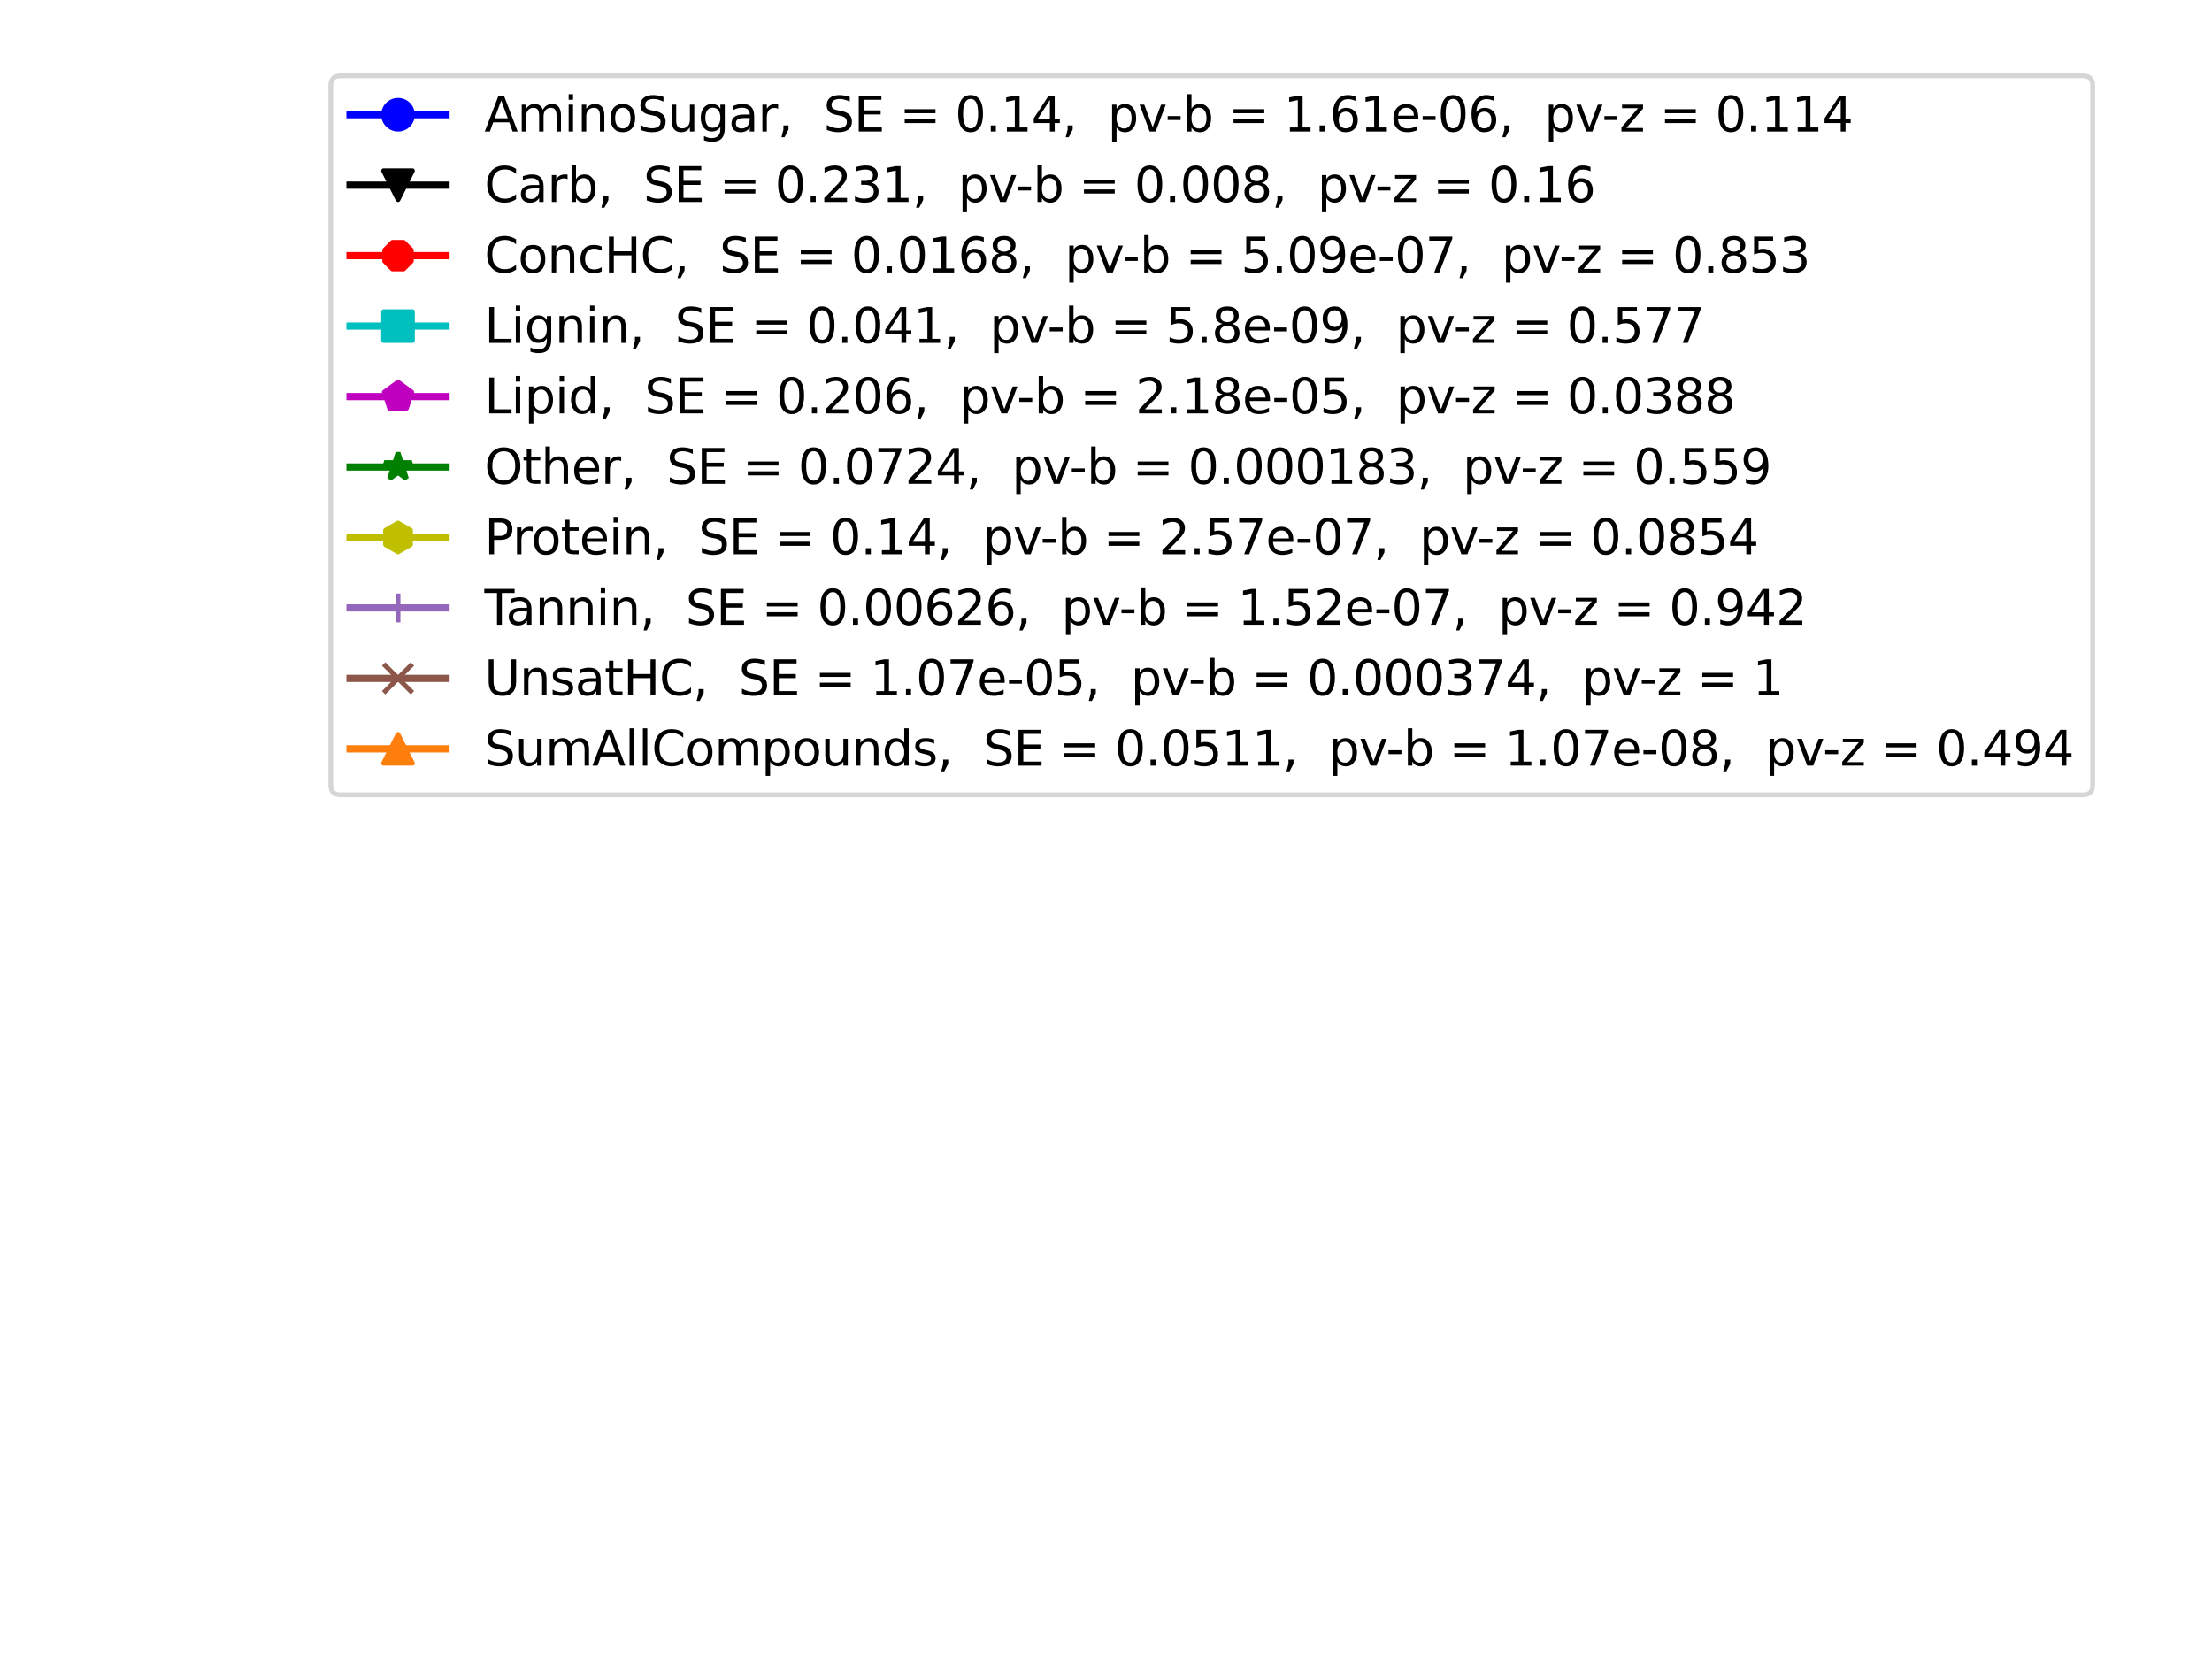 <?xml version="1.0" encoding="utf-8" standalone="no"?>
<!DOCTYPE svg PUBLIC "-//W3C//DTD SVG 1.1//EN"
  "http://www.w3.org/Graphics/SVG/1.1/DTD/svg11.dtd">
<svg xmlns:xlink="http://www.w3.org/1999/xlink" width="460.8pt" height="345.6pt" viewBox="0 0 460.8 345.6" xmlns="http://www.w3.org/2000/svg" version="1.1">
 <defs>
  <style type="text/css">*{stroke-linejoin: round; stroke-linecap: butt}</style>
 </defs>
 <g id="figure_1">
  <g id="patch_1">
   <path d="M 0 345.6 
L 460.8 345.6 
L 460.8 0 
L 0 0 
z
" style="fill: #ffffff"/>
  </g>
  <g id="axes_1">
   <g id="line2d_1"/>
   <g id="line2d_2"/>
   <g id="line2d_3"/>
   <g id="line2d_4"/>
   <g id="line2d_5"/>
   <g id="line2d_6"/>
   <g id="line2d_7"/>
   <g id="line2d_8"/>
   <g id="line2d_9"/>
   <g id="line2d_10"/>
   <g id="legend_1">
    <g id="patch_2">
     <path d="M 70.913 165.581 
L 433.949 165.581 
Q 435.949 165.581 435.949 163.581 
L 435.949 17.8 
Q 435.949 15.8 433.949 15.8 
L 70.913 15.8 
Q 68.913 15.8 68.913 17.8 
L 68.913 163.581 
Q 68.913 165.581 70.913 165.581 
z
" style="fill: #ffffff; opacity: 0.8; stroke: #cccccc; stroke-linejoin: miter"/>
    </g>
    <g id="line2d_11">
     <path d="M 72.913 23.898 
L 82.913 23.898 
L 92.913 23.898 
" style="fill: none; stroke: #0000ff; stroke-width: 1.5; stroke-linecap: square"/>
     <defs>
      <path id="m1d67e775d0" d="M 0 3 
C 0.796 3 1.559 2.684 2.121 2.121 
C 2.684 1.559 3 0.796 3 0 
C 3 -0.796 2.684 -1.559 2.121 -2.121 
C 1.559 -2.684 0.796 -3 0 -3 
C -0.796 -3 -1.559 -2.684 -2.121 -2.121 
C -2.684 -1.559 -3 -0.796 -3 0 
C -3 0.796 -2.684 1.559 -2.121 2.121 
C -1.559 2.684 -0.796 3 0 3 
z
" style="stroke: #0000ff"/>
     </defs>
     <g>
      <use xlink:href="#m1d67e775d0" x="82.913" y="23.898" style="fill: #0000ff; stroke: #0000ff"/>
     </g>
    </g>
    <g id="text_1">
     <!-- AminoSugar,  SE = 0.14,  pv-b = 1.61e-06,  pv-z = 0.114 -->
     <g transform="translate(100.913 27.398)scale(0.1 -0.1)">
      <defs>
       <path id="DejaVuSans-41" d="M 2188 4044 
L 1331 1722 
L 3047 1722 
L 2188 4044 
z
M 1831 4666 
L 2547 4666 
L 4325 0 
L 3669 0 
L 3244 1197 
L 1141 1197 
L 716 0 
L 50 0 
L 1831 4666 
z
" transform="scale(0.016)"/>
       <path id="DejaVuSans-6d" d="M 3328 2828 
Q 3544 3216 3844 3400 
Q 4144 3584 4550 3584 
Q 5097 3584 5394 3201 
Q 5691 2819 5691 2113 
L 5691 0 
L 5113 0 
L 5113 2094 
Q 5113 2597 4934 2840 
Q 4756 3084 4391 3084 
Q 3944 3084 3684 2787 
Q 3425 2491 3425 1978 
L 3425 0 
L 2847 0 
L 2847 2094 
Q 2847 2600 2669 2842 
Q 2491 3084 2119 3084 
Q 1678 3084 1418 2786 
Q 1159 2488 1159 1978 
L 1159 0 
L 581 0 
L 581 3500 
L 1159 3500 
L 1159 2956 
Q 1356 3278 1631 3431 
Q 1906 3584 2284 3584 
Q 2666 3584 2933 3390 
Q 3200 3197 3328 2828 
z
" transform="scale(0.016)"/>
       <path id="DejaVuSans-69" d="M 603 3500 
L 1178 3500 
L 1178 0 
L 603 0 
L 603 3500 
z
M 603 4863 
L 1178 4863 
L 1178 4134 
L 603 4134 
L 603 4863 
z
" transform="scale(0.016)"/>
       <path id="DejaVuSans-6e" d="M 3513 2113 
L 3513 0 
L 2938 0 
L 2938 2094 
Q 2938 2591 2744 2837 
Q 2550 3084 2163 3084 
Q 1697 3084 1428 2787 
Q 1159 2491 1159 1978 
L 1159 0 
L 581 0 
L 581 3500 
L 1159 3500 
L 1159 2956 
Q 1366 3272 1645 3428 
Q 1925 3584 2291 3584 
Q 2894 3584 3203 3211 
Q 3513 2838 3513 2113 
z
" transform="scale(0.016)"/>
       <path id="DejaVuSans-6f" d="M 1959 3097 
Q 1497 3097 1228 2736 
Q 959 2375 959 1747 
Q 959 1119 1226 758 
Q 1494 397 1959 397 
Q 2419 397 2687 759 
Q 2956 1122 2956 1747 
Q 2956 2369 2687 2733 
Q 2419 3097 1959 3097 
z
M 1959 3584 
Q 2709 3584 3137 3096 
Q 3566 2609 3566 1747 
Q 3566 888 3137 398 
Q 2709 -91 1959 -91 
Q 1206 -91 779 398 
Q 353 888 353 1747 
Q 353 2609 779 3096 
Q 1206 3584 1959 3584 
z
" transform="scale(0.016)"/>
       <path id="DejaVuSans-53" d="M 3425 4513 
L 3425 3897 
Q 3066 4069 2747 4153 
Q 2428 4238 2131 4238 
Q 1616 4238 1336 4038 
Q 1056 3838 1056 3469 
Q 1056 3159 1242 3001 
Q 1428 2844 1947 2747 
L 2328 2669 
Q 3034 2534 3370 2195 
Q 3706 1856 3706 1288 
Q 3706 609 3251 259 
Q 2797 -91 1919 -91 
Q 1588 -91 1214 -16 
Q 841 59 441 206 
L 441 856 
Q 825 641 1194 531 
Q 1563 422 1919 422 
Q 2459 422 2753 634 
Q 3047 847 3047 1241 
Q 3047 1584 2836 1778 
Q 2625 1972 2144 2069 
L 1759 2144 
Q 1053 2284 737 2584 
Q 422 2884 422 3419 
Q 422 4038 858 4394 
Q 1294 4750 2059 4750 
Q 2388 4750 2728 4690 
Q 3069 4631 3425 4513 
z
" transform="scale(0.016)"/>
       <path id="DejaVuSans-75" d="M 544 1381 
L 544 3500 
L 1119 3500 
L 1119 1403 
Q 1119 906 1312 657 
Q 1506 409 1894 409 
Q 2359 409 2629 706 
Q 2900 1003 2900 1516 
L 2900 3500 
L 3475 3500 
L 3475 0 
L 2900 0 
L 2900 538 
Q 2691 219 2414 64 
Q 2138 -91 1772 -91 
Q 1169 -91 856 284 
Q 544 659 544 1381 
z
M 1991 3584 
L 1991 3584 
z
" transform="scale(0.016)"/>
       <path id="DejaVuSans-67" d="M 2906 1791 
Q 2906 2416 2648 2759 
Q 2391 3103 1925 3103 
Q 1463 3103 1205 2759 
Q 947 2416 947 1791 
Q 947 1169 1205 825 
Q 1463 481 1925 481 
Q 2391 481 2648 825 
Q 2906 1169 2906 1791 
z
M 3481 434 
Q 3481 -459 3084 -895 
Q 2688 -1331 1869 -1331 
Q 1566 -1331 1297 -1286 
Q 1028 -1241 775 -1147 
L 775 -588 
Q 1028 -725 1275 -790 
Q 1522 -856 1778 -856 
Q 2344 -856 2625 -561 
Q 2906 -266 2906 331 
L 2906 616 
Q 2728 306 2450 153 
Q 2172 0 1784 0 
Q 1141 0 747 490 
Q 353 981 353 1791 
Q 353 2603 747 3093 
Q 1141 3584 1784 3584 
Q 2172 3584 2450 3431 
Q 2728 3278 2906 2969 
L 2906 3500 
L 3481 3500 
L 3481 434 
z
" transform="scale(0.016)"/>
       <path id="DejaVuSans-61" d="M 2194 1759 
Q 1497 1759 1228 1600 
Q 959 1441 959 1056 
Q 959 750 1161 570 
Q 1363 391 1709 391 
Q 2188 391 2477 730 
Q 2766 1069 2766 1631 
L 2766 1759 
L 2194 1759 
z
M 3341 1997 
L 3341 0 
L 2766 0 
L 2766 531 
Q 2569 213 2275 61 
Q 1981 -91 1556 -91 
Q 1019 -91 701 211 
Q 384 513 384 1019 
Q 384 1609 779 1909 
Q 1175 2209 1959 2209 
L 2766 2209 
L 2766 2266 
Q 2766 2663 2505 2880 
Q 2244 3097 1772 3097 
Q 1472 3097 1187 3025 
Q 903 2953 641 2809 
L 641 3341 
Q 956 3463 1253 3523 
Q 1550 3584 1831 3584 
Q 2591 3584 2966 3190 
Q 3341 2797 3341 1997 
z
" transform="scale(0.016)"/>
       <path id="DejaVuSans-72" d="M 2631 2963 
Q 2534 3019 2420 3045 
Q 2306 3072 2169 3072 
Q 1681 3072 1420 2755 
Q 1159 2438 1159 1844 
L 1159 0 
L 581 0 
L 581 3500 
L 1159 3500 
L 1159 2956 
Q 1341 3275 1631 3429 
Q 1922 3584 2338 3584 
Q 2397 3584 2469 3576 
Q 2541 3569 2628 3553 
L 2631 2963 
z
" transform="scale(0.016)"/>
       <path id="DejaVuSans-2c" d="M 750 794 
L 1409 794 
L 1409 256 
L 897 -744 
L 494 -744 
L 750 256 
L 750 794 
z
" transform="scale(0.016)"/>
       <path id="DejaVuSans-20" transform="scale(0.016)"/>
       <path id="DejaVuSans-45" d="M 628 4666 
L 3578 4666 
L 3578 4134 
L 1259 4134 
L 1259 2753 
L 3481 2753 
L 3481 2222 
L 1259 2222 
L 1259 531 
L 3634 531 
L 3634 0 
L 628 0 
L 628 4666 
z
" transform="scale(0.016)"/>
       <path id="DejaVuSans-3d" d="M 678 2906 
L 4684 2906 
L 4684 2381 
L 678 2381 
L 678 2906 
z
M 678 1631 
L 4684 1631 
L 4684 1100 
L 678 1100 
L 678 1631 
z
" transform="scale(0.016)"/>
       <path id="DejaVuSans-30" d="M 2034 4250 
Q 1547 4250 1301 3770 
Q 1056 3291 1056 2328 
Q 1056 1369 1301 889 
Q 1547 409 2034 409 
Q 2525 409 2770 889 
Q 3016 1369 3016 2328 
Q 3016 3291 2770 3770 
Q 2525 4250 2034 4250 
z
M 2034 4750 
Q 2819 4750 3233 4129 
Q 3647 3509 3647 2328 
Q 3647 1150 3233 529 
Q 2819 -91 2034 -91 
Q 1250 -91 836 529 
Q 422 1150 422 2328 
Q 422 3509 836 4129 
Q 1250 4750 2034 4750 
z
" transform="scale(0.016)"/>
       <path id="DejaVuSans-2e" d="M 684 794 
L 1344 794 
L 1344 0 
L 684 0 
L 684 794 
z
" transform="scale(0.016)"/>
       <path id="DejaVuSans-31" d="M 794 531 
L 1825 531 
L 1825 4091 
L 703 3866 
L 703 4441 
L 1819 4666 
L 2450 4666 
L 2450 531 
L 3481 531 
L 3481 0 
L 794 0 
L 794 531 
z
" transform="scale(0.016)"/>
       <path id="DejaVuSans-34" d="M 2419 4116 
L 825 1625 
L 2419 1625 
L 2419 4116 
z
M 2253 4666 
L 3047 4666 
L 3047 1625 
L 3713 1625 
L 3713 1100 
L 3047 1100 
L 3047 0 
L 2419 0 
L 2419 1100 
L 313 1100 
L 313 1709 
L 2253 4666 
z
" transform="scale(0.016)"/>
       <path id="DejaVuSans-70" d="M 1159 525 
L 1159 -1331 
L 581 -1331 
L 581 3500 
L 1159 3500 
L 1159 2969 
Q 1341 3281 1617 3432 
Q 1894 3584 2278 3584 
Q 2916 3584 3314 3078 
Q 3713 2572 3713 1747 
Q 3713 922 3314 415 
Q 2916 -91 2278 -91 
Q 1894 -91 1617 61 
Q 1341 213 1159 525 
z
M 3116 1747 
Q 3116 2381 2855 2742 
Q 2594 3103 2138 3103 
Q 1681 3103 1420 2742 
Q 1159 2381 1159 1747 
Q 1159 1113 1420 752 
Q 1681 391 2138 391 
Q 2594 391 2855 752 
Q 3116 1113 3116 1747 
z
" transform="scale(0.016)"/>
       <path id="DejaVuSans-76" d="M 191 3500 
L 800 3500 
L 1894 563 
L 2988 3500 
L 3597 3500 
L 2284 0 
L 1503 0 
L 191 3500 
z
" transform="scale(0.016)"/>
       <path id="DejaVuSans-2d" d="M 313 2009 
L 1997 2009 
L 1997 1497 
L 313 1497 
L 313 2009 
z
" transform="scale(0.016)"/>
       <path id="DejaVuSans-62" d="M 3116 1747 
Q 3116 2381 2855 2742 
Q 2594 3103 2138 3103 
Q 1681 3103 1420 2742 
Q 1159 2381 1159 1747 
Q 1159 1113 1420 752 
Q 1681 391 2138 391 
Q 2594 391 2855 752 
Q 3116 1113 3116 1747 
z
M 1159 2969 
Q 1341 3281 1617 3432 
Q 1894 3584 2278 3584 
Q 2916 3584 3314 3078 
Q 3713 2572 3713 1747 
Q 3713 922 3314 415 
Q 2916 -91 2278 -91 
Q 1894 -91 1617 61 
Q 1341 213 1159 525 
L 1159 0 
L 581 0 
L 581 4863 
L 1159 4863 
L 1159 2969 
z
" transform="scale(0.016)"/>
       <path id="DejaVuSans-36" d="M 2113 2584 
Q 1688 2584 1439 2293 
Q 1191 2003 1191 1497 
Q 1191 994 1439 701 
Q 1688 409 2113 409 
Q 2538 409 2786 701 
Q 3034 994 3034 1497 
Q 3034 2003 2786 2293 
Q 2538 2584 2113 2584 
z
M 3366 4563 
L 3366 3988 
Q 3128 4100 2886 4159 
Q 2644 4219 2406 4219 
Q 1781 4219 1451 3797 
Q 1122 3375 1075 2522 
Q 1259 2794 1537 2939 
Q 1816 3084 2150 3084 
Q 2853 3084 3261 2657 
Q 3669 2231 3669 1497 
Q 3669 778 3244 343 
Q 2819 -91 2113 -91 
Q 1303 -91 875 529 
Q 447 1150 447 2328 
Q 447 3434 972 4092 
Q 1497 4750 2381 4750 
Q 2619 4750 2861 4703 
Q 3103 4656 3366 4563 
z
" transform="scale(0.016)"/>
       <path id="DejaVuSans-65" d="M 3597 1894 
L 3597 1613 
L 953 1613 
Q 991 1019 1311 708 
Q 1631 397 2203 397 
Q 2534 397 2845 478 
Q 3156 559 3463 722 
L 3463 178 
Q 3153 47 2828 -22 
Q 2503 -91 2169 -91 
Q 1331 -91 842 396 
Q 353 884 353 1716 
Q 353 2575 817 3079 
Q 1281 3584 2069 3584 
Q 2775 3584 3186 3129 
Q 3597 2675 3597 1894 
z
M 3022 2063 
Q 3016 2534 2758 2815 
Q 2500 3097 2075 3097 
Q 1594 3097 1305 2825 
Q 1016 2553 972 2059 
L 3022 2063 
z
" transform="scale(0.016)"/>
       <path id="DejaVuSans-7a" d="M 353 3500 
L 3084 3500 
L 3084 2975 
L 922 459 
L 3084 459 
L 3084 0 
L 275 0 
L 275 525 
L 2438 3041 
L 353 3041 
L 353 3500 
z
" transform="scale(0.016)"/>
      </defs>
      <use xlink:href="#DejaVuSans-41"/>
      <use xlink:href="#DejaVuSans-6d" x="68.408"/>
      <use xlink:href="#DejaVuSans-69" x="165.82"/>
      <use xlink:href="#DejaVuSans-6e" x="193.604"/>
      <use xlink:href="#DejaVuSans-6f" x="256.982"/>
      <use xlink:href="#DejaVuSans-53" x="318.164"/>
      <use xlink:href="#DejaVuSans-75" x="381.641"/>
      <use xlink:href="#DejaVuSans-67" x="445.02"/>
      <use xlink:href="#DejaVuSans-61" x="508.496"/>
      <use xlink:href="#DejaVuSans-72" x="569.775"/>
      <use xlink:href="#DejaVuSans-2c" x="610.889"/>
      <use xlink:href="#DejaVuSans-20" x="642.676"/>
      <use xlink:href="#DejaVuSans-20" x="674.463"/>
      <use xlink:href="#DejaVuSans-53" x="706.25"/>
      <use xlink:href="#DejaVuSans-45" x="769.727"/>
      <use xlink:href="#DejaVuSans-20" x="832.91"/>
      <use xlink:href="#DejaVuSans-3d" x="864.697"/>
      <use xlink:href="#DejaVuSans-20" x="948.486"/>
      <use xlink:href="#DejaVuSans-30" x="980.273"/>
      <use xlink:href="#DejaVuSans-2e" x="1043.896"/>
      <use xlink:href="#DejaVuSans-31" x="1075.684"/>
      <use xlink:href="#DejaVuSans-34" x="1139.307"/>
      <use xlink:href="#DejaVuSans-2c" x="1202.93"/>
      <use xlink:href="#DejaVuSans-20" x="1234.717"/>
      <use xlink:href="#DejaVuSans-20" x="1266.504"/>
      <use xlink:href="#DejaVuSans-70" x="1298.291"/>
      <use xlink:href="#DejaVuSans-76" x="1361.768"/>
      <use xlink:href="#DejaVuSans-2d" x="1418.322"/>
      <use xlink:href="#DejaVuSans-62" x="1454.406"/>
      <use xlink:href="#DejaVuSans-20" x="1517.883"/>
      <use xlink:href="#DejaVuSans-3d" x="1549.67"/>
      <use xlink:href="#DejaVuSans-20" x="1633.459"/>
      <use xlink:href="#DejaVuSans-31" x="1665.246"/>
      <use xlink:href="#DejaVuSans-2e" x="1728.869"/>
      <use xlink:href="#DejaVuSans-36" x="1760.656"/>
      <use xlink:href="#DejaVuSans-31" x="1824.279"/>
      <use xlink:href="#DejaVuSans-65" x="1887.902"/>
      <use xlink:href="#DejaVuSans-2d" x="1949.426"/>
      <use xlink:href="#DejaVuSans-30" x="1985.51"/>
      <use xlink:href="#DejaVuSans-36" x="2049.133"/>
      <use xlink:href="#DejaVuSans-2c" x="2112.756"/>
      <use xlink:href="#DejaVuSans-20" x="2144.543"/>
      <use xlink:href="#DejaVuSans-20" x="2176.33"/>
      <use xlink:href="#DejaVuSans-70" x="2208.117"/>
      <use xlink:href="#DejaVuSans-76" x="2271.594"/>
      <use xlink:href="#DejaVuSans-2d" x="2328.148"/>
      <use xlink:href="#DejaVuSans-7a" x="2364.232"/>
      <use xlink:href="#DejaVuSans-20" x="2416.723"/>
      <use xlink:href="#DejaVuSans-3d" x="2448.51"/>
      <use xlink:href="#DejaVuSans-20" x="2532.299"/>
      <use xlink:href="#DejaVuSans-30" x="2564.086"/>
      <use xlink:href="#DejaVuSans-2e" x="2627.709"/>
      <use xlink:href="#DejaVuSans-31" x="2659.496"/>
      <use xlink:href="#DejaVuSans-31" x="2723.119"/>
      <use xlink:href="#DejaVuSans-34" x="2786.742"/>
     </g>
    </g>
    <g id="line2d_12">
     <path d="M 72.913 38.577 
L 82.913 38.577 
L 92.913 38.577 
" style="fill: none; stroke: #000000; stroke-width: 1.5; stroke-linecap: square"/>
     <defs>
      <path id="med6baf15eb" d="M -0 3 
L 3 -3 
L -3 -3 
z
" style="stroke: #000000; stroke-linejoin: miter"/>
     </defs>
     <g>
      <use xlink:href="#med6baf15eb" x="82.913" y="38.577" style="stroke: #000000; stroke-linejoin: miter"/>
     </g>
    </g>
    <g id="text_2">
     <!-- Carb,  SE = 0.231,  pv-b = 0.008,  pv-z = 0.16 -->
     <g transform="translate(100.913 42.077)scale(0.1 -0.1)">
      <defs>
       <path id="DejaVuSans-43" d="M 4122 4306 
L 4122 3641 
Q 3803 3938 3442 4084 
Q 3081 4231 2675 4231 
Q 1875 4231 1450 3742 
Q 1025 3253 1025 2328 
Q 1025 1406 1450 917 
Q 1875 428 2675 428 
Q 3081 428 3442 575 
Q 3803 722 4122 1019 
L 4122 359 
Q 3791 134 3420 21 
Q 3050 -91 2638 -91 
Q 1578 -91 968 557 
Q 359 1206 359 2328 
Q 359 3453 968 4101 
Q 1578 4750 2638 4750 
Q 3056 4750 3426 4639 
Q 3797 4528 4122 4306 
z
" transform="scale(0.016)"/>
       <path id="DejaVuSans-32" d="M 1228 531 
L 3431 531 
L 3431 0 
L 469 0 
L 469 531 
Q 828 903 1448 1529 
Q 2069 2156 2228 2338 
Q 2531 2678 2651 2914 
Q 2772 3150 2772 3378 
Q 2772 3750 2511 3984 
Q 2250 4219 1831 4219 
Q 1534 4219 1204 4116 
Q 875 4013 500 3803 
L 500 4441 
Q 881 4594 1212 4672 
Q 1544 4750 1819 4750 
Q 2544 4750 2975 4387 
Q 3406 4025 3406 3419 
Q 3406 3131 3298 2873 
Q 3191 2616 2906 2266 
Q 2828 2175 2409 1742 
Q 1991 1309 1228 531 
z
" transform="scale(0.016)"/>
       <path id="DejaVuSans-33" d="M 2597 2516 
Q 3050 2419 3304 2112 
Q 3559 1806 3559 1356 
Q 3559 666 3084 287 
Q 2609 -91 1734 -91 
Q 1441 -91 1130 -33 
Q 819 25 488 141 
L 488 750 
Q 750 597 1062 519 
Q 1375 441 1716 441 
Q 2309 441 2620 675 
Q 2931 909 2931 1356 
Q 2931 1769 2642 2001 
Q 2353 2234 1838 2234 
L 1294 2234 
L 1294 2753 
L 1863 2753 
Q 2328 2753 2575 2939 
Q 2822 3125 2822 3475 
Q 2822 3834 2567 4026 
Q 2313 4219 1838 4219 
Q 1578 4219 1281 4162 
Q 984 4106 628 3988 
L 628 4550 
Q 988 4650 1302 4700 
Q 1616 4750 1894 4750 
Q 2613 4750 3031 4423 
Q 3450 4097 3450 3541 
Q 3450 3153 3228 2886 
Q 3006 2619 2597 2516 
z
" transform="scale(0.016)"/>
       <path id="DejaVuSans-38" d="M 2034 2216 
Q 1584 2216 1326 1975 
Q 1069 1734 1069 1313 
Q 1069 891 1326 650 
Q 1584 409 2034 409 
Q 2484 409 2743 651 
Q 3003 894 3003 1313 
Q 3003 1734 2745 1975 
Q 2488 2216 2034 2216 
z
M 1403 2484 
Q 997 2584 770 2862 
Q 544 3141 544 3541 
Q 544 4100 942 4425 
Q 1341 4750 2034 4750 
Q 2731 4750 3128 4425 
Q 3525 4100 3525 3541 
Q 3525 3141 3298 2862 
Q 3072 2584 2669 2484 
Q 3125 2378 3379 2068 
Q 3634 1759 3634 1313 
Q 3634 634 3220 271 
Q 2806 -91 2034 -91 
Q 1263 -91 848 271 
Q 434 634 434 1313 
Q 434 1759 690 2068 
Q 947 2378 1403 2484 
z
M 1172 3481 
Q 1172 3119 1398 2916 
Q 1625 2713 2034 2713 
Q 2441 2713 2670 2916 
Q 2900 3119 2900 3481 
Q 2900 3844 2670 4047 
Q 2441 4250 2034 4250 
Q 1625 4250 1398 4047 
Q 1172 3844 1172 3481 
z
" transform="scale(0.016)"/>
      </defs>
      <use xlink:href="#DejaVuSans-43"/>
      <use xlink:href="#DejaVuSans-61" x="69.824"/>
      <use xlink:href="#DejaVuSans-72" x="131.104"/>
      <use xlink:href="#DejaVuSans-62" x="172.217"/>
      <use xlink:href="#DejaVuSans-2c" x="235.693"/>
      <use xlink:href="#DejaVuSans-20" x="267.48"/>
      <use xlink:href="#DejaVuSans-20" x="299.268"/>
      <use xlink:href="#DejaVuSans-53" x="331.055"/>
      <use xlink:href="#DejaVuSans-45" x="394.531"/>
      <use xlink:href="#DejaVuSans-20" x="457.715"/>
      <use xlink:href="#DejaVuSans-3d" x="489.502"/>
      <use xlink:href="#DejaVuSans-20" x="573.291"/>
      <use xlink:href="#DejaVuSans-30" x="605.078"/>
      <use xlink:href="#DejaVuSans-2e" x="668.701"/>
      <use xlink:href="#DejaVuSans-32" x="700.488"/>
      <use xlink:href="#DejaVuSans-33" x="764.111"/>
      <use xlink:href="#DejaVuSans-31" x="827.734"/>
      <use xlink:href="#DejaVuSans-2c" x="891.357"/>
      <use xlink:href="#DejaVuSans-20" x="923.145"/>
      <use xlink:href="#DejaVuSans-20" x="954.932"/>
      <use xlink:href="#DejaVuSans-70" x="986.719"/>
      <use xlink:href="#DejaVuSans-76" x="1050.195"/>
      <use xlink:href="#DejaVuSans-2d" x="1106.75"/>
      <use xlink:href="#DejaVuSans-62" x="1142.834"/>
      <use xlink:href="#DejaVuSans-20" x="1206.311"/>
      <use xlink:href="#DejaVuSans-3d" x="1238.098"/>
      <use xlink:href="#DejaVuSans-20" x="1321.887"/>
      <use xlink:href="#DejaVuSans-30" x="1353.674"/>
      <use xlink:href="#DejaVuSans-2e" x="1417.297"/>
      <use xlink:href="#DejaVuSans-30" x="1449.084"/>
      <use xlink:href="#DejaVuSans-30" x="1512.707"/>
      <use xlink:href="#DejaVuSans-38" x="1576.33"/>
      <use xlink:href="#DejaVuSans-2c" x="1639.953"/>
      <use xlink:href="#DejaVuSans-20" x="1671.74"/>
      <use xlink:href="#DejaVuSans-20" x="1703.527"/>
      <use xlink:href="#DejaVuSans-70" x="1735.314"/>
      <use xlink:href="#DejaVuSans-76" x="1798.791"/>
      <use xlink:href="#DejaVuSans-2d" x="1855.346"/>
      <use xlink:href="#DejaVuSans-7a" x="1891.43"/>
      <use xlink:href="#DejaVuSans-20" x="1943.92"/>
      <use xlink:href="#DejaVuSans-3d" x="1975.707"/>
      <use xlink:href="#DejaVuSans-20" x="2059.496"/>
      <use xlink:href="#DejaVuSans-30" x="2091.283"/>
      <use xlink:href="#DejaVuSans-2e" x="2154.906"/>
      <use xlink:href="#DejaVuSans-31" x="2186.693"/>
      <use xlink:href="#DejaVuSans-36" x="2250.316"/>
     </g>
    </g>
    <g id="line2d_13">
     <path d="M 72.913 53.255 
L 82.913 53.255 
L 92.913 53.255 
" style="fill: none; stroke: #ff0000; stroke-width: 1.5; stroke-linecap: square"/>
     <defs>
      <path id="m15b52664ea" d="M -1.148 -2.772 
L -2.772 -1.148 
L -2.772 1.148 
L -1.148 2.772 
L 1.148 2.772 
L 2.772 1.148 
L 2.772 -1.148 
L 1.148 -2.772 
z
" style="stroke: #ff0000; stroke-linejoin: miter"/>
     </defs>
     <g>
      <use xlink:href="#m15b52664ea" x="82.913" y="53.255" style="fill: #ff0000; stroke: #ff0000; stroke-linejoin: miter"/>
     </g>
    </g>
    <g id="text_3">
     <!-- ConcHC,  SE = 0.0168,  pv-b = 5.09e-07,  pv-z = 0.853 -->
     <g transform="translate(100.913 56.755)scale(0.1 -0.1)">
      <defs>
       <path id="DejaVuSans-63" d="M 3122 3366 
L 3122 2828 
Q 2878 2963 2633 3030 
Q 2388 3097 2138 3097 
Q 1578 3097 1268 2742 
Q 959 2388 959 1747 
Q 959 1106 1268 751 
Q 1578 397 2138 397 
Q 2388 397 2633 464 
Q 2878 531 3122 666 
L 3122 134 
Q 2881 22 2623 -34 
Q 2366 -91 2075 -91 
Q 1284 -91 818 406 
Q 353 903 353 1747 
Q 353 2603 823 3093 
Q 1294 3584 2113 3584 
Q 2378 3584 2631 3529 
Q 2884 3475 3122 3366 
z
" transform="scale(0.016)"/>
       <path id="DejaVuSans-48" d="M 628 4666 
L 1259 4666 
L 1259 2753 
L 3553 2753 
L 3553 4666 
L 4184 4666 
L 4184 0 
L 3553 0 
L 3553 2222 
L 1259 2222 
L 1259 0 
L 628 0 
L 628 4666 
z
" transform="scale(0.016)"/>
       <path id="DejaVuSans-35" d="M 691 4666 
L 3169 4666 
L 3169 4134 
L 1269 4134 
L 1269 2991 
Q 1406 3038 1543 3061 
Q 1681 3084 1819 3084 
Q 2600 3084 3056 2656 
Q 3513 2228 3513 1497 
Q 3513 744 3044 326 
Q 2575 -91 1722 -91 
Q 1428 -91 1123 -41 
Q 819 9 494 109 
L 494 744 
Q 775 591 1075 516 
Q 1375 441 1709 441 
Q 2250 441 2565 725 
Q 2881 1009 2881 1497 
Q 2881 1984 2565 2268 
Q 2250 2553 1709 2553 
Q 1456 2553 1204 2497 
Q 953 2441 691 2322 
L 691 4666 
z
" transform="scale(0.016)"/>
       <path id="DejaVuSans-39" d="M 703 97 
L 703 672 
Q 941 559 1184 500 
Q 1428 441 1663 441 
Q 2288 441 2617 861 
Q 2947 1281 2994 2138 
Q 2813 1869 2534 1725 
Q 2256 1581 1919 1581 
Q 1219 1581 811 2004 
Q 403 2428 403 3163 
Q 403 3881 828 4315 
Q 1253 4750 1959 4750 
Q 2769 4750 3195 4129 
Q 3622 3509 3622 2328 
Q 3622 1225 3098 567 
Q 2575 -91 1691 -91 
Q 1453 -91 1209 -44 
Q 966 3 703 97 
z
M 1959 2075 
Q 2384 2075 2632 2365 
Q 2881 2656 2881 3163 
Q 2881 3666 2632 3958 
Q 2384 4250 1959 4250 
Q 1534 4250 1286 3958 
Q 1038 3666 1038 3163 
Q 1038 2656 1286 2365 
Q 1534 2075 1959 2075 
z
" transform="scale(0.016)"/>
       <path id="DejaVuSans-37" d="M 525 4666 
L 3525 4666 
L 3525 4397 
L 1831 0 
L 1172 0 
L 2766 4134 
L 525 4134 
L 525 4666 
z
" transform="scale(0.016)"/>
      </defs>
      <use xlink:href="#DejaVuSans-43"/>
      <use xlink:href="#DejaVuSans-6f" x="69.824"/>
      <use xlink:href="#DejaVuSans-6e" x="131.006"/>
      <use xlink:href="#DejaVuSans-63" x="194.385"/>
      <use xlink:href="#DejaVuSans-48" x="249.365"/>
      <use xlink:href="#DejaVuSans-43" x="324.561"/>
      <use xlink:href="#DejaVuSans-2c" x="394.385"/>
      <use xlink:href="#DejaVuSans-20" x="426.172"/>
      <use xlink:href="#DejaVuSans-20" x="457.959"/>
      <use xlink:href="#DejaVuSans-53" x="489.746"/>
      <use xlink:href="#DejaVuSans-45" x="553.223"/>
      <use xlink:href="#DejaVuSans-20" x="616.406"/>
      <use xlink:href="#DejaVuSans-3d" x="648.193"/>
      <use xlink:href="#DejaVuSans-20" x="731.982"/>
      <use xlink:href="#DejaVuSans-30" x="763.77"/>
      <use xlink:href="#DejaVuSans-2e" x="827.393"/>
      <use xlink:href="#DejaVuSans-30" x="859.18"/>
      <use xlink:href="#DejaVuSans-31" x="922.803"/>
      <use xlink:href="#DejaVuSans-36" x="986.426"/>
      <use xlink:href="#DejaVuSans-38" x="1050.049"/>
      <use xlink:href="#DejaVuSans-2c" x="1113.672"/>
      <use xlink:href="#DejaVuSans-20" x="1145.459"/>
      <use xlink:href="#DejaVuSans-20" x="1177.246"/>
      <use xlink:href="#DejaVuSans-70" x="1209.033"/>
      <use xlink:href="#DejaVuSans-76" x="1272.51"/>
      <use xlink:href="#DejaVuSans-2d" x="1329.064"/>
      <use xlink:href="#DejaVuSans-62" x="1365.148"/>
      <use xlink:href="#DejaVuSans-20" x="1428.625"/>
      <use xlink:href="#DejaVuSans-3d" x="1460.412"/>
      <use xlink:href="#DejaVuSans-20" x="1544.201"/>
      <use xlink:href="#DejaVuSans-35" x="1575.988"/>
      <use xlink:href="#DejaVuSans-2e" x="1639.611"/>
      <use xlink:href="#DejaVuSans-30" x="1671.398"/>
      <use xlink:href="#DejaVuSans-39" x="1735.021"/>
      <use xlink:href="#DejaVuSans-65" x="1798.645"/>
      <use xlink:href="#DejaVuSans-2d" x="1860.168"/>
      <use xlink:href="#DejaVuSans-30" x="1896.252"/>
      <use xlink:href="#DejaVuSans-37" x="1959.875"/>
      <use xlink:href="#DejaVuSans-2c" x="2023.498"/>
      <use xlink:href="#DejaVuSans-20" x="2055.285"/>
      <use xlink:href="#DejaVuSans-20" x="2087.072"/>
      <use xlink:href="#DejaVuSans-70" x="2118.859"/>
      <use xlink:href="#DejaVuSans-76" x="2182.336"/>
      <use xlink:href="#DejaVuSans-2d" x="2238.891"/>
      <use xlink:href="#DejaVuSans-7a" x="2274.975"/>
      <use xlink:href="#DejaVuSans-20" x="2327.465"/>
      <use xlink:href="#DejaVuSans-3d" x="2359.252"/>
      <use xlink:href="#DejaVuSans-20" x="2443.041"/>
      <use xlink:href="#DejaVuSans-30" x="2474.828"/>
      <use xlink:href="#DejaVuSans-2e" x="2538.451"/>
      <use xlink:href="#DejaVuSans-38" x="2570.238"/>
      <use xlink:href="#DejaVuSans-35" x="2633.861"/>
      <use xlink:href="#DejaVuSans-33" x="2697.484"/>
     </g>
    </g>
    <g id="line2d_14">
     <path d="M 72.913 67.933 
L 82.913 67.933 
L 92.913 67.933 
" style="fill: none; stroke: #00bfbf; stroke-width: 1.5; stroke-linecap: square"/>
     <defs>
      <path id="m962cc36f9b" d="M -3 3 
L 3 3 
L 3 -3 
L -3 -3 
z
" style="stroke: #00bfbf; stroke-linejoin: miter"/>
     </defs>
     <g>
      <use xlink:href="#m962cc36f9b" x="82.913" y="67.933" style="fill: #00bfbf; stroke: #00bfbf; stroke-linejoin: miter"/>
     </g>
    </g>
    <g id="text_4">
     <!-- Lignin,  SE = 0.041,  pv-b = 5.8e-09,  pv-z = 0.577 -->
     <g transform="translate(100.913 71.433)scale(0.1 -0.1)">
      <defs>
       <path id="DejaVuSans-4c" d="M 628 4666 
L 1259 4666 
L 1259 531 
L 3531 531 
L 3531 0 
L 628 0 
L 628 4666 
z
" transform="scale(0.016)"/>
      </defs>
      <use xlink:href="#DejaVuSans-4c"/>
      <use xlink:href="#DejaVuSans-69" x="55.713"/>
      <use xlink:href="#DejaVuSans-67" x="83.496"/>
      <use xlink:href="#DejaVuSans-6e" x="146.973"/>
      <use xlink:href="#DejaVuSans-69" x="210.352"/>
      <use xlink:href="#DejaVuSans-6e" x="238.135"/>
      <use xlink:href="#DejaVuSans-2c" x="301.514"/>
      <use xlink:href="#DejaVuSans-20" x="333.301"/>
      <use xlink:href="#DejaVuSans-20" x="365.088"/>
      <use xlink:href="#DejaVuSans-53" x="396.875"/>
      <use xlink:href="#DejaVuSans-45" x="460.352"/>
      <use xlink:href="#DejaVuSans-20" x="523.535"/>
      <use xlink:href="#DejaVuSans-3d" x="555.322"/>
      <use xlink:href="#DejaVuSans-20" x="639.111"/>
      <use xlink:href="#DejaVuSans-30" x="670.898"/>
      <use xlink:href="#DejaVuSans-2e" x="734.521"/>
      <use xlink:href="#DejaVuSans-30" x="766.309"/>
      <use xlink:href="#DejaVuSans-34" x="829.932"/>
      <use xlink:href="#DejaVuSans-31" x="893.555"/>
      <use xlink:href="#DejaVuSans-2c" x="957.178"/>
      <use xlink:href="#DejaVuSans-20" x="988.965"/>
      <use xlink:href="#DejaVuSans-20" x="1020.752"/>
      <use xlink:href="#DejaVuSans-70" x="1052.539"/>
      <use xlink:href="#DejaVuSans-76" x="1116.016"/>
      <use xlink:href="#DejaVuSans-2d" x="1172.57"/>
      <use xlink:href="#DejaVuSans-62" x="1208.654"/>
      <use xlink:href="#DejaVuSans-20" x="1272.131"/>
      <use xlink:href="#DejaVuSans-3d" x="1303.918"/>
      <use xlink:href="#DejaVuSans-20" x="1387.707"/>
      <use xlink:href="#DejaVuSans-35" x="1419.494"/>
      <use xlink:href="#DejaVuSans-2e" x="1483.117"/>
      <use xlink:href="#DejaVuSans-38" x="1514.904"/>
      <use xlink:href="#DejaVuSans-65" x="1578.527"/>
      <use xlink:href="#DejaVuSans-2d" x="1640.051"/>
      <use xlink:href="#DejaVuSans-30" x="1676.135"/>
      <use xlink:href="#DejaVuSans-39" x="1739.758"/>
      <use xlink:href="#DejaVuSans-2c" x="1803.381"/>
      <use xlink:href="#DejaVuSans-20" x="1835.168"/>
      <use xlink:href="#DejaVuSans-20" x="1866.955"/>
      <use xlink:href="#DejaVuSans-70" x="1898.742"/>
      <use xlink:href="#DejaVuSans-76" x="1962.219"/>
      <use xlink:href="#DejaVuSans-2d" x="2018.773"/>
      <use xlink:href="#DejaVuSans-7a" x="2054.857"/>
      <use xlink:href="#DejaVuSans-20" x="2107.348"/>
      <use xlink:href="#DejaVuSans-3d" x="2139.135"/>
      <use xlink:href="#DejaVuSans-20" x="2222.924"/>
      <use xlink:href="#DejaVuSans-30" x="2254.711"/>
      <use xlink:href="#DejaVuSans-2e" x="2318.334"/>
      <use xlink:href="#DejaVuSans-35" x="2350.121"/>
      <use xlink:href="#DejaVuSans-37" x="2413.744"/>
      <use xlink:href="#DejaVuSans-37" x="2477.367"/>
     </g>
    </g>
    <g id="line2d_15">
     <path d="M 72.913 82.611 
L 82.913 82.611 
L 92.913 82.611 
" style="fill: none; stroke: #bf00bf; stroke-width: 1.5; stroke-linecap: square"/>
     <defs>
      <path id="mc0acbf3ad5" d="M 0 -3 
L -2.853 -0.927 
L -1.763 2.427 
L 1.763 2.427 
L 2.853 -0.927 
z
" style="stroke: #bf00bf; stroke-linejoin: miter"/>
     </defs>
     <g>
      <use xlink:href="#mc0acbf3ad5" x="82.913" y="82.611" style="fill: #bf00bf; stroke: #bf00bf; stroke-linejoin: miter"/>
     </g>
    </g>
    <g id="text_5">
     <!-- Lipid,  SE = 0.206,  pv-b = 2.18e-05,  pv-z = 0.0388 -->
     <g transform="translate(100.913 86.111)scale(0.1 -0.1)">
      <defs>
       <path id="DejaVuSans-64" d="M 2906 2969 
L 2906 4863 
L 3481 4863 
L 3481 0 
L 2906 0 
L 2906 525 
Q 2725 213 2448 61 
Q 2172 -91 1784 -91 
Q 1150 -91 751 415 
Q 353 922 353 1747 
Q 353 2572 751 3078 
Q 1150 3584 1784 3584 
Q 2172 3584 2448 3432 
Q 2725 3281 2906 2969 
z
M 947 1747 
Q 947 1113 1208 752 
Q 1469 391 1925 391 
Q 2381 391 2643 752 
Q 2906 1113 2906 1747 
Q 2906 2381 2643 2742 
Q 2381 3103 1925 3103 
Q 1469 3103 1208 2742 
Q 947 2381 947 1747 
z
" transform="scale(0.016)"/>
      </defs>
      <use xlink:href="#DejaVuSans-4c"/>
      <use xlink:href="#DejaVuSans-69" x="55.713"/>
      <use xlink:href="#DejaVuSans-70" x="83.496"/>
      <use xlink:href="#DejaVuSans-69" x="146.973"/>
      <use xlink:href="#DejaVuSans-64" x="174.756"/>
      <use xlink:href="#DejaVuSans-2c" x="238.232"/>
      <use xlink:href="#DejaVuSans-20" x="270.02"/>
      <use xlink:href="#DejaVuSans-20" x="301.807"/>
      <use xlink:href="#DejaVuSans-53" x="333.594"/>
      <use xlink:href="#DejaVuSans-45" x="397.07"/>
      <use xlink:href="#DejaVuSans-20" x="460.254"/>
      <use xlink:href="#DejaVuSans-3d" x="492.041"/>
      <use xlink:href="#DejaVuSans-20" x="575.83"/>
      <use xlink:href="#DejaVuSans-30" x="607.617"/>
      <use xlink:href="#DejaVuSans-2e" x="671.24"/>
      <use xlink:href="#DejaVuSans-32" x="703.027"/>
      <use xlink:href="#DejaVuSans-30" x="766.65"/>
      <use xlink:href="#DejaVuSans-36" x="830.273"/>
      <use xlink:href="#DejaVuSans-2c" x="893.896"/>
      <use xlink:href="#DejaVuSans-20" x="925.684"/>
      <use xlink:href="#DejaVuSans-20" x="957.471"/>
      <use xlink:href="#DejaVuSans-70" x="989.258"/>
      <use xlink:href="#DejaVuSans-76" x="1052.734"/>
      <use xlink:href="#DejaVuSans-2d" x="1109.289"/>
      <use xlink:href="#DejaVuSans-62" x="1145.373"/>
      <use xlink:href="#DejaVuSans-20" x="1208.85"/>
      <use xlink:href="#DejaVuSans-3d" x="1240.637"/>
      <use xlink:href="#DejaVuSans-20" x="1324.426"/>
      <use xlink:href="#DejaVuSans-32" x="1356.213"/>
      <use xlink:href="#DejaVuSans-2e" x="1419.836"/>
      <use xlink:href="#DejaVuSans-31" x="1451.623"/>
      <use xlink:href="#DejaVuSans-38" x="1515.246"/>
      <use xlink:href="#DejaVuSans-65" x="1578.869"/>
      <use xlink:href="#DejaVuSans-2d" x="1640.393"/>
      <use xlink:href="#DejaVuSans-30" x="1676.477"/>
      <use xlink:href="#DejaVuSans-35" x="1740.1"/>
      <use xlink:href="#DejaVuSans-2c" x="1803.723"/>
      <use xlink:href="#DejaVuSans-20" x="1835.51"/>
      <use xlink:href="#DejaVuSans-20" x="1867.297"/>
      <use xlink:href="#DejaVuSans-70" x="1899.084"/>
      <use xlink:href="#DejaVuSans-76" x="1962.561"/>
      <use xlink:href="#DejaVuSans-2d" x="2019.115"/>
      <use xlink:href="#DejaVuSans-7a" x="2055.199"/>
      <use xlink:href="#DejaVuSans-20" x="2107.689"/>
      <use xlink:href="#DejaVuSans-3d" x="2139.477"/>
      <use xlink:href="#DejaVuSans-20" x="2223.266"/>
      <use xlink:href="#DejaVuSans-30" x="2255.053"/>
      <use xlink:href="#DejaVuSans-2e" x="2318.676"/>
      <use xlink:href="#DejaVuSans-30" x="2350.463"/>
      <use xlink:href="#DejaVuSans-33" x="2414.086"/>
      <use xlink:href="#DejaVuSans-38" x="2477.709"/>
      <use xlink:href="#DejaVuSans-38" x="2541.332"/>
     </g>
    </g>
    <g id="line2d_16">
     <path d="M 72.913 97.289 
L 82.913 97.289 
L 92.913 97.289 
" style="fill: none; stroke: #008000; stroke-width: 1.5; stroke-linecap: square"/>
     <defs>
      <path id="m70e5e8178c" d="M 0 -3 
L -0.674 -0.927 
L -2.853 -0.927 
L -1.09 0.354 
L -1.763 2.427 
L -0 1.146 
L 1.763 2.427 
L 1.09 0.354 
L 2.853 -0.927 
L 0.674 -0.927 
z
" style="stroke: #008000; stroke-linejoin: bevel"/>
     </defs>
     <g>
      <use xlink:href="#m70e5e8178c" x="82.913" y="97.289" style="fill: #008000; stroke: #008000; stroke-linejoin: bevel"/>
     </g>
    </g>
    <g id="text_6">
     <!-- Other,  SE = 0.0724,  pv-b = 0.000183,  pv-z = 0.559 -->
     <g transform="translate(100.913 100.789)scale(0.1 -0.1)">
      <defs>
       <path id="DejaVuSans-4f" d="M 2522 4238 
Q 1834 4238 1429 3725 
Q 1025 3213 1025 2328 
Q 1025 1447 1429 934 
Q 1834 422 2522 422 
Q 3209 422 3611 934 
Q 4013 1447 4013 2328 
Q 4013 3213 3611 3725 
Q 3209 4238 2522 4238 
z
M 2522 4750 
Q 3503 4750 4090 4092 
Q 4678 3434 4678 2328 
Q 4678 1225 4090 567 
Q 3503 -91 2522 -91 
Q 1538 -91 948 565 
Q 359 1222 359 2328 
Q 359 3434 948 4092 
Q 1538 4750 2522 4750 
z
" transform="scale(0.016)"/>
       <path id="DejaVuSans-74" d="M 1172 4494 
L 1172 3500 
L 2356 3500 
L 2356 3053 
L 1172 3053 
L 1172 1153 
Q 1172 725 1289 603 
Q 1406 481 1766 481 
L 2356 481 
L 2356 0 
L 1766 0 
Q 1100 0 847 248 
Q 594 497 594 1153 
L 594 3053 
L 172 3053 
L 172 3500 
L 594 3500 
L 594 4494 
L 1172 4494 
z
" transform="scale(0.016)"/>
       <path id="DejaVuSans-68" d="M 3513 2113 
L 3513 0 
L 2938 0 
L 2938 2094 
Q 2938 2591 2744 2837 
Q 2550 3084 2163 3084 
Q 1697 3084 1428 2787 
Q 1159 2491 1159 1978 
L 1159 0 
L 581 0 
L 581 4863 
L 1159 4863 
L 1159 2956 
Q 1366 3272 1645 3428 
Q 1925 3584 2291 3584 
Q 2894 3584 3203 3211 
Q 3513 2838 3513 2113 
z
" transform="scale(0.016)"/>
      </defs>
      <use xlink:href="#DejaVuSans-4f"/>
      <use xlink:href="#DejaVuSans-74" x="78.711"/>
      <use xlink:href="#DejaVuSans-68" x="117.92"/>
      <use xlink:href="#DejaVuSans-65" x="181.299"/>
      <use xlink:href="#DejaVuSans-72" x="242.822"/>
      <use xlink:href="#DejaVuSans-2c" x="283.936"/>
      <use xlink:href="#DejaVuSans-20" x="315.723"/>
      <use xlink:href="#DejaVuSans-20" x="347.51"/>
      <use xlink:href="#DejaVuSans-53" x="379.297"/>
      <use xlink:href="#DejaVuSans-45" x="442.773"/>
      <use xlink:href="#DejaVuSans-20" x="505.957"/>
      <use xlink:href="#DejaVuSans-3d" x="537.744"/>
      <use xlink:href="#DejaVuSans-20" x="621.533"/>
      <use xlink:href="#DejaVuSans-30" x="653.32"/>
      <use xlink:href="#DejaVuSans-2e" x="716.943"/>
      <use xlink:href="#DejaVuSans-30" x="748.73"/>
      <use xlink:href="#DejaVuSans-37" x="812.354"/>
      <use xlink:href="#DejaVuSans-32" x="875.977"/>
      <use xlink:href="#DejaVuSans-34" x="939.6"/>
      <use xlink:href="#DejaVuSans-2c" x="1003.223"/>
      <use xlink:href="#DejaVuSans-20" x="1035.01"/>
      <use xlink:href="#DejaVuSans-20" x="1066.797"/>
      <use xlink:href="#DejaVuSans-70" x="1098.584"/>
      <use xlink:href="#DejaVuSans-76" x="1162.061"/>
      <use xlink:href="#DejaVuSans-2d" x="1218.615"/>
      <use xlink:href="#DejaVuSans-62" x="1254.699"/>
      <use xlink:href="#DejaVuSans-20" x="1318.176"/>
      <use xlink:href="#DejaVuSans-3d" x="1349.963"/>
      <use xlink:href="#DejaVuSans-20" x="1433.752"/>
      <use xlink:href="#DejaVuSans-30" x="1465.539"/>
      <use xlink:href="#DejaVuSans-2e" x="1529.162"/>
      <use xlink:href="#DejaVuSans-30" x="1560.949"/>
      <use xlink:href="#DejaVuSans-30" x="1624.572"/>
      <use xlink:href="#DejaVuSans-30" x="1688.195"/>
      <use xlink:href="#DejaVuSans-31" x="1751.818"/>
      <use xlink:href="#DejaVuSans-38" x="1815.441"/>
      <use xlink:href="#DejaVuSans-33" x="1879.064"/>
      <use xlink:href="#DejaVuSans-2c" x="1942.688"/>
      <use xlink:href="#DejaVuSans-20" x="1974.475"/>
      <use xlink:href="#DejaVuSans-20" x="2006.262"/>
      <use xlink:href="#DejaVuSans-70" x="2038.049"/>
      <use xlink:href="#DejaVuSans-76" x="2101.525"/>
      <use xlink:href="#DejaVuSans-2d" x="2158.08"/>
      <use xlink:href="#DejaVuSans-7a" x="2194.164"/>
      <use xlink:href="#DejaVuSans-20" x="2246.654"/>
      <use xlink:href="#DejaVuSans-3d" x="2278.441"/>
      <use xlink:href="#DejaVuSans-20" x="2362.23"/>
      <use xlink:href="#DejaVuSans-30" x="2394.018"/>
      <use xlink:href="#DejaVuSans-2e" x="2457.641"/>
      <use xlink:href="#DejaVuSans-35" x="2489.428"/>
      <use xlink:href="#DejaVuSans-35" x="2553.051"/>
      <use xlink:href="#DejaVuSans-39" x="2616.674"/>
     </g>
    </g>
    <g id="line2d_17">
     <path d="M 72.913 111.967 
L 82.913 111.967 
L 92.913 111.967 
" style="fill: none; stroke: #bfbf00; stroke-width: 1.5; stroke-linecap: square"/>
     <defs>
      <path id="mcb05b166a6" d="M 0 -3 
L -2.598 -1.5 
L -2.598 1.5 
L -0 3 
L 2.598 1.5 
L 2.598 -1.5 
z
" style="stroke: #bfbf00; stroke-linejoin: miter"/>
     </defs>
     <g>
      <use xlink:href="#mcb05b166a6" x="82.913" y="111.967" style="fill: #bfbf00; stroke: #bfbf00; stroke-linejoin: miter"/>
     </g>
    </g>
    <g id="text_7">
     <!-- Protein,  SE = 0.14,  pv-b = 2.57e-07,  pv-z = 0.0854 -->
     <g transform="translate(100.913 115.467)scale(0.1 -0.1)">
      <defs>
       <path id="DejaVuSans-50" d="M 1259 4147 
L 1259 2394 
L 2053 2394 
Q 2494 2394 2734 2622 
Q 2975 2850 2975 3272 
Q 2975 3691 2734 3919 
Q 2494 4147 2053 4147 
L 1259 4147 
z
M 628 4666 
L 2053 4666 
Q 2838 4666 3239 4311 
Q 3641 3956 3641 3272 
Q 3641 2581 3239 2228 
Q 2838 1875 2053 1875 
L 1259 1875 
L 1259 0 
L 628 0 
L 628 4666 
z
" transform="scale(0.016)"/>
      </defs>
      <use xlink:href="#DejaVuSans-50"/>
      <use xlink:href="#DejaVuSans-72" x="58.553"/>
      <use xlink:href="#DejaVuSans-6f" x="97.416"/>
      <use xlink:href="#DejaVuSans-74" x="158.598"/>
      <use xlink:href="#DejaVuSans-65" x="197.807"/>
      <use xlink:href="#DejaVuSans-69" x="259.33"/>
      <use xlink:href="#DejaVuSans-6e" x="287.113"/>
      <use xlink:href="#DejaVuSans-2c" x="350.492"/>
      <use xlink:href="#DejaVuSans-20" x="382.279"/>
      <use xlink:href="#DejaVuSans-20" x="414.066"/>
      <use xlink:href="#DejaVuSans-53" x="445.854"/>
      <use xlink:href="#DejaVuSans-45" x="509.33"/>
      <use xlink:href="#DejaVuSans-20" x="572.514"/>
      <use xlink:href="#DejaVuSans-3d" x="604.301"/>
      <use xlink:href="#DejaVuSans-20" x="688.09"/>
      <use xlink:href="#DejaVuSans-30" x="719.877"/>
      <use xlink:href="#DejaVuSans-2e" x="783.5"/>
      <use xlink:href="#DejaVuSans-31" x="815.287"/>
      <use xlink:href="#DejaVuSans-34" x="878.91"/>
      <use xlink:href="#DejaVuSans-2c" x="942.533"/>
      <use xlink:href="#DejaVuSans-20" x="974.32"/>
      <use xlink:href="#DejaVuSans-20" x="1006.107"/>
      <use xlink:href="#DejaVuSans-70" x="1037.895"/>
      <use xlink:href="#DejaVuSans-76" x="1101.371"/>
      <use xlink:href="#DejaVuSans-2d" x="1157.926"/>
      <use xlink:href="#DejaVuSans-62" x="1194.01"/>
      <use xlink:href="#DejaVuSans-20" x="1257.486"/>
      <use xlink:href="#DejaVuSans-3d" x="1289.273"/>
      <use xlink:href="#DejaVuSans-20" x="1373.062"/>
      <use xlink:href="#DejaVuSans-32" x="1404.85"/>
      <use xlink:href="#DejaVuSans-2e" x="1468.473"/>
      <use xlink:href="#DejaVuSans-35" x="1500.26"/>
      <use xlink:href="#DejaVuSans-37" x="1563.883"/>
      <use xlink:href="#DejaVuSans-65" x="1627.506"/>
      <use xlink:href="#DejaVuSans-2d" x="1689.029"/>
      <use xlink:href="#DejaVuSans-30" x="1725.113"/>
      <use xlink:href="#DejaVuSans-37" x="1788.736"/>
      <use xlink:href="#DejaVuSans-2c" x="1852.359"/>
      <use xlink:href="#DejaVuSans-20" x="1884.146"/>
      <use xlink:href="#DejaVuSans-20" x="1915.934"/>
      <use xlink:href="#DejaVuSans-70" x="1947.721"/>
      <use xlink:href="#DejaVuSans-76" x="2011.197"/>
      <use xlink:href="#DejaVuSans-2d" x="2067.752"/>
      <use xlink:href="#DejaVuSans-7a" x="2103.836"/>
      <use xlink:href="#DejaVuSans-20" x="2156.326"/>
      <use xlink:href="#DejaVuSans-3d" x="2188.113"/>
      <use xlink:href="#DejaVuSans-20" x="2271.902"/>
      <use xlink:href="#DejaVuSans-30" x="2303.689"/>
      <use xlink:href="#DejaVuSans-2e" x="2367.312"/>
      <use xlink:href="#DejaVuSans-30" x="2399.1"/>
      <use xlink:href="#DejaVuSans-38" x="2462.723"/>
      <use xlink:href="#DejaVuSans-35" x="2526.346"/>
      <use xlink:href="#DejaVuSans-34" x="2589.969"/>
     </g>
    </g>
    <g id="line2d_18">
     <path d="M 72.913 126.645 
L 82.913 126.645 
L 92.913 126.645 
" style="fill: none; stroke: #9467bd; stroke-width: 1.5; stroke-linecap: square"/>
     <defs>
      <path id="m8b7484b701" d="M -3 0 
L 3 0 
M 0 3 
L 0 -3 
" style="stroke: #9467bd"/>
     </defs>
     <g>
      <use xlink:href="#m8b7484b701" x="82.913" y="126.645" style="fill: #9467bd; stroke: #9467bd"/>
     </g>
    </g>
    <g id="text_8">
     <!-- Tannin,  SE = 0.00626,  pv-b = 1.52e-07,  pv-z = 0.942 -->
     <g transform="translate(100.913 130.145)scale(0.1 -0.1)">
      <defs>
       <path id="DejaVuSans-54" d="M -19 4666 
L 3928 4666 
L 3928 4134 
L 2272 4134 
L 2272 0 
L 1638 0 
L 1638 4134 
L -19 4134 
L -19 4666 
z
" transform="scale(0.016)"/>
      </defs>
      <use xlink:href="#DejaVuSans-54"/>
      <use xlink:href="#DejaVuSans-61" x="44.584"/>
      <use xlink:href="#DejaVuSans-6e" x="105.863"/>
      <use xlink:href="#DejaVuSans-6e" x="169.242"/>
      <use xlink:href="#DejaVuSans-69" x="232.621"/>
      <use xlink:href="#DejaVuSans-6e" x="260.404"/>
      <use xlink:href="#DejaVuSans-2c" x="323.783"/>
      <use xlink:href="#DejaVuSans-20" x="355.57"/>
      <use xlink:href="#DejaVuSans-20" x="387.357"/>
      <use xlink:href="#DejaVuSans-53" x="419.145"/>
      <use xlink:href="#DejaVuSans-45" x="482.621"/>
      <use xlink:href="#DejaVuSans-20" x="545.805"/>
      <use xlink:href="#DejaVuSans-3d" x="577.592"/>
      <use xlink:href="#DejaVuSans-20" x="661.381"/>
      <use xlink:href="#DejaVuSans-30" x="693.168"/>
      <use xlink:href="#DejaVuSans-2e" x="756.791"/>
      <use xlink:href="#DejaVuSans-30" x="788.578"/>
      <use xlink:href="#DejaVuSans-30" x="852.201"/>
      <use xlink:href="#DejaVuSans-36" x="915.824"/>
      <use xlink:href="#DejaVuSans-32" x="979.447"/>
      <use xlink:href="#DejaVuSans-36" x="1043.07"/>
      <use xlink:href="#DejaVuSans-2c" x="1106.693"/>
      <use xlink:href="#DejaVuSans-20" x="1138.48"/>
      <use xlink:href="#DejaVuSans-20" x="1170.268"/>
      <use xlink:href="#DejaVuSans-70" x="1202.055"/>
      <use xlink:href="#DejaVuSans-76" x="1265.531"/>
      <use xlink:href="#DejaVuSans-2d" x="1322.086"/>
      <use xlink:href="#DejaVuSans-62" x="1358.17"/>
      <use xlink:href="#DejaVuSans-20" x="1421.646"/>
      <use xlink:href="#DejaVuSans-3d" x="1453.434"/>
      <use xlink:href="#DejaVuSans-20" x="1537.223"/>
      <use xlink:href="#DejaVuSans-31" x="1569.01"/>
      <use xlink:href="#DejaVuSans-2e" x="1632.633"/>
      <use xlink:href="#DejaVuSans-35" x="1664.42"/>
      <use xlink:href="#DejaVuSans-32" x="1728.043"/>
      <use xlink:href="#DejaVuSans-65" x="1791.666"/>
      <use xlink:href="#DejaVuSans-2d" x="1853.189"/>
      <use xlink:href="#DejaVuSans-30" x="1889.273"/>
      <use xlink:href="#DejaVuSans-37" x="1952.896"/>
      <use xlink:href="#DejaVuSans-2c" x="2016.52"/>
      <use xlink:href="#DejaVuSans-20" x="2048.307"/>
      <use xlink:href="#DejaVuSans-20" x="2080.094"/>
      <use xlink:href="#DejaVuSans-70" x="2111.881"/>
      <use xlink:href="#DejaVuSans-76" x="2175.357"/>
      <use xlink:href="#DejaVuSans-2d" x="2231.912"/>
      <use xlink:href="#DejaVuSans-7a" x="2267.996"/>
      <use xlink:href="#DejaVuSans-20" x="2320.486"/>
      <use xlink:href="#DejaVuSans-3d" x="2352.273"/>
      <use xlink:href="#DejaVuSans-20" x="2436.062"/>
      <use xlink:href="#DejaVuSans-30" x="2467.85"/>
      <use xlink:href="#DejaVuSans-2e" x="2531.473"/>
      <use xlink:href="#DejaVuSans-39" x="2563.26"/>
      <use xlink:href="#DejaVuSans-34" x="2626.883"/>
      <use xlink:href="#DejaVuSans-32" x="2690.506"/>
     </g>
    </g>
    <g id="line2d_19">
     <path d="M 72.913 141.323 
L 82.913 141.323 
L 92.913 141.323 
" style="fill: none; stroke: #8c564b; stroke-width: 1.5; stroke-linecap: square"/>
     <defs>
      <path id="m6ad9941319" d="M -3 3 
L 3 -3 
M -3 -3 
L 3 3 
" style="stroke: #8c564b"/>
     </defs>
     <g>
      <use xlink:href="#m6ad9941319" x="82.913" y="141.323" style="fill: #8c564b; stroke: #8c564b"/>
     </g>
    </g>
    <g id="text_9">
     <!-- UnsatHC,  SE = 1.07e-05,  pv-b = 0.000374,  pv-z = 1 -->
     <g transform="translate(100.913 144.823)scale(0.1 -0.1)">
      <defs>
       <path id="DejaVuSans-55" d="M 556 4666 
L 1191 4666 
L 1191 1831 
Q 1191 1081 1462 751 
Q 1734 422 2344 422 
Q 2950 422 3222 751 
Q 3494 1081 3494 1831 
L 3494 4666 
L 4128 4666 
L 4128 1753 
Q 4128 841 3676 375 
Q 3225 -91 2344 -91 
Q 1459 -91 1007 375 
Q 556 841 556 1753 
L 556 4666 
z
" transform="scale(0.016)"/>
       <path id="DejaVuSans-73" d="M 2834 3397 
L 2834 2853 
Q 2591 2978 2328 3040 
Q 2066 3103 1784 3103 
Q 1356 3103 1142 2972 
Q 928 2841 928 2578 
Q 928 2378 1081 2264 
Q 1234 2150 1697 2047 
L 1894 2003 
Q 2506 1872 2764 1633 
Q 3022 1394 3022 966 
Q 3022 478 2636 193 
Q 2250 -91 1575 -91 
Q 1294 -91 989 -36 
Q 684 19 347 128 
L 347 722 
Q 666 556 975 473 
Q 1284 391 1588 391 
Q 1994 391 2212 530 
Q 2431 669 2431 922 
Q 2431 1156 2273 1281 
Q 2116 1406 1581 1522 
L 1381 1569 
Q 847 1681 609 1914 
Q 372 2147 372 2553 
Q 372 3047 722 3315 
Q 1072 3584 1716 3584 
Q 2034 3584 2315 3537 
Q 2597 3491 2834 3397 
z
" transform="scale(0.016)"/>
      </defs>
      <use xlink:href="#DejaVuSans-55"/>
      <use xlink:href="#DejaVuSans-6e" x="73.193"/>
      <use xlink:href="#DejaVuSans-73" x="136.572"/>
      <use xlink:href="#DejaVuSans-61" x="188.672"/>
      <use xlink:href="#DejaVuSans-74" x="249.951"/>
      <use xlink:href="#DejaVuSans-48" x="289.16"/>
      <use xlink:href="#DejaVuSans-43" x="364.355"/>
      <use xlink:href="#DejaVuSans-2c" x="434.18"/>
      <use xlink:href="#DejaVuSans-20" x="465.967"/>
      <use xlink:href="#DejaVuSans-20" x="497.754"/>
      <use xlink:href="#DejaVuSans-53" x="529.541"/>
      <use xlink:href="#DejaVuSans-45" x="593.018"/>
      <use xlink:href="#DejaVuSans-20" x="656.201"/>
      <use xlink:href="#DejaVuSans-3d" x="687.988"/>
      <use xlink:href="#DejaVuSans-20" x="771.777"/>
      <use xlink:href="#DejaVuSans-31" x="803.564"/>
      <use xlink:href="#DejaVuSans-2e" x="867.188"/>
      <use xlink:href="#DejaVuSans-30" x="898.975"/>
      <use xlink:href="#DejaVuSans-37" x="962.598"/>
      <use xlink:href="#DejaVuSans-65" x="1026.221"/>
      <use xlink:href="#DejaVuSans-2d" x="1087.744"/>
      <use xlink:href="#DejaVuSans-30" x="1123.828"/>
      <use xlink:href="#DejaVuSans-35" x="1187.451"/>
      <use xlink:href="#DejaVuSans-2c" x="1251.074"/>
      <use xlink:href="#DejaVuSans-20" x="1282.861"/>
      <use xlink:href="#DejaVuSans-20" x="1314.648"/>
      <use xlink:href="#DejaVuSans-70" x="1346.436"/>
      <use xlink:href="#DejaVuSans-76" x="1409.912"/>
      <use xlink:href="#DejaVuSans-2d" x="1466.467"/>
      <use xlink:href="#DejaVuSans-62" x="1502.551"/>
      <use xlink:href="#DejaVuSans-20" x="1566.027"/>
      <use xlink:href="#DejaVuSans-3d" x="1597.814"/>
      <use xlink:href="#DejaVuSans-20" x="1681.604"/>
      <use xlink:href="#DejaVuSans-30" x="1713.391"/>
      <use xlink:href="#DejaVuSans-2e" x="1777.014"/>
      <use xlink:href="#DejaVuSans-30" x="1808.801"/>
      <use xlink:href="#DejaVuSans-30" x="1872.424"/>
      <use xlink:href="#DejaVuSans-30" x="1936.047"/>
      <use xlink:href="#DejaVuSans-33" x="1999.67"/>
      <use xlink:href="#DejaVuSans-37" x="2063.293"/>
      <use xlink:href="#DejaVuSans-34" x="2126.916"/>
      <use xlink:href="#DejaVuSans-2c" x="2190.539"/>
      <use xlink:href="#DejaVuSans-20" x="2222.326"/>
      <use xlink:href="#DejaVuSans-20" x="2254.113"/>
      <use xlink:href="#DejaVuSans-70" x="2285.9"/>
      <use xlink:href="#DejaVuSans-76" x="2349.377"/>
      <use xlink:href="#DejaVuSans-2d" x="2405.932"/>
      <use xlink:href="#DejaVuSans-7a" x="2442.016"/>
      <use xlink:href="#DejaVuSans-20" x="2494.506"/>
      <use xlink:href="#DejaVuSans-3d" x="2526.293"/>
      <use xlink:href="#DejaVuSans-20" x="2610.082"/>
      <use xlink:href="#DejaVuSans-31" x="2641.869"/>
     </g>
    </g>
    <g id="line2d_20">
     <path d="M 72.913 156.002 
L 82.913 156.002 
L 92.913 156.002 
" style="fill: none; stroke: #ff7f0e; stroke-width: 1.5; stroke-linecap: square"/>
     <defs>
      <path id="m9432ec96b9" d="M 0 -3 
L -3 3 
L 3 3 
z
" style="stroke: #ff7f0e; stroke-linejoin: miter"/>
     </defs>
     <g>
      <use xlink:href="#m9432ec96b9" x="82.913" y="156.002" style="fill: #ff7f0e; stroke: #ff7f0e; stroke-linejoin: miter"/>
     </g>
    </g>
    <g id="text_10">
     <!-- SumAllCompounds,  SE = 0.0511,  pv-b = 1.07e-08,  pv-z = 0.494 -->
     <g transform="translate(100.913 159.502)scale(0.1 -0.1)">
      <defs>
       <path id="DejaVuSans-6c" d="M 603 4863 
L 1178 4863 
L 1178 0 
L 603 0 
L 603 4863 
z
" transform="scale(0.016)"/>
      </defs>
      <use xlink:href="#DejaVuSans-53"/>
      <use xlink:href="#DejaVuSans-75" x="63.477"/>
      <use xlink:href="#DejaVuSans-6d" x="126.855"/>
      <use xlink:href="#DejaVuSans-41" x="224.268"/>
      <use xlink:href="#DejaVuSans-6c" x="292.676"/>
      <use xlink:href="#DejaVuSans-6c" x="320.459"/>
      <use xlink:href="#DejaVuSans-43" x="348.242"/>
      <use xlink:href="#DejaVuSans-6f" x="418.066"/>
      <use xlink:href="#DejaVuSans-6d" x="479.248"/>
      <use xlink:href="#DejaVuSans-70" x="576.66"/>
      <use xlink:href="#DejaVuSans-6f" x="640.137"/>
      <use xlink:href="#DejaVuSans-75" x="701.318"/>
      <use xlink:href="#DejaVuSans-6e" x="764.697"/>
      <use xlink:href="#DejaVuSans-64" x="828.076"/>
      <use xlink:href="#DejaVuSans-73" x="891.553"/>
      <use xlink:href="#DejaVuSans-2c" x="943.652"/>
      <use xlink:href="#DejaVuSans-20" x="975.439"/>
      <use xlink:href="#DejaVuSans-20" x="1007.227"/>
      <use xlink:href="#DejaVuSans-53" x="1039.014"/>
      <use xlink:href="#DejaVuSans-45" x="1102.49"/>
      <use xlink:href="#DejaVuSans-20" x="1165.674"/>
      <use xlink:href="#DejaVuSans-3d" x="1197.461"/>
      <use xlink:href="#DejaVuSans-20" x="1281.25"/>
      <use xlink:href="#DejaVuSans-30" x="1313.037"/>
      <use xlink:href="#DejaVuSans-2e" x="1376.66"/>
      <use xlink:href="#DejaVuSans-30" x="1408.447"/>
      <use xlink:href="#DejaVuSans-35" x="1472.07"/>
      <use xlink:href="#DejaVuSans-31" x="1535.693"/>
      <use xlink:href="#DejaVuSans-31" x="1599.316"/>
      <use xlink:href="#DejaVuSans-2c" x="1662.939"/>
      <use xlink:href="#DejaVuSans-20" x="1694.727"/>
      <use xlink:href="#DejaVuSans-20" x="1726.514"/>
      <use xlink:href="#DejaVuSans-70" x="1758.301"/>
      <use xlink:href="#DejaVuSans-76" x="1821.777"/>
      <use xlink:href="#DejaVuSans-2d" x="1878.332"/>
      <use xlink:href="#DejaVuSans-62" x="1914.416"/>
      <use xlink:href="#DejaVuSans-20" x="1977.893"/>
      <use xlink:href="#DejaVuSans-3d" x="2009.68"/>
      <use xlink:href="#DejaVuSans-20" x="2093.469"/>
      <use xlink:href="#DejaVuSans-31" x="2125.256"/>
      <use xlink:href="#DejaVuSans-2e" x="2188.879"/>
      <use xlink:href="#DejaVuSans-30" x="2220.666"/>
      <use xlink:href="#DejaVuSans-37" x="2284.289"/>
      <use xlink:href="#DejaVuSans-65" x="2347.912"/>
      <use xlink:href="#DejaVuSans-2d" x="2409.436"/>
      <use xlink:href="#DejaVuSans-30" x="2445.52"/>
      <use xlink:href="#DejaVuSans-38" x="2509.143"/>
      <use xlink:href="#DejaVuSans-2c" x="2572.766"/>
      <use xlink:href="#DejaVuSans-20" x="2604.553"/>
      <use xlink:href="#DejaVuSans-20" x="2636.34"/>
      <use xlink:href="#DejaVuSans-70" x="2668.127"/>
      <use xlink:href="#DejaVuSans-76" x="2731.604"/>
      <use xlink:href="#DejaVuSans-2d" x="2788.158"/>
      <use xlink:href="#DejaVuSans-7a" x="2824.242"/>
      <use xlink:href="#DejaVuSans-20" x="2876.732"/>
      <use xlink:href="#DejaVuSans-3d" x="2908.52"/>
      <use xlink:href="#DejaVuSans-20" x="2992.309"/>
      <use xlink:href="#DejaVuSans-30" x="3024.096"/>
      <use xlink:href="#DejaVuSans-2e" x="3087.719"/>
      <use xlink:href="#DejaVuSans-34" x="3119.506"/>
      <use xlink:href="#DejaVuSans-39" x="3183.129"/>
      <use xlink:href="#DejaVuSans-34" x="3246.752"/>
     </g>
    </g>
   </g>
  </g>
 </g>
</svg>
